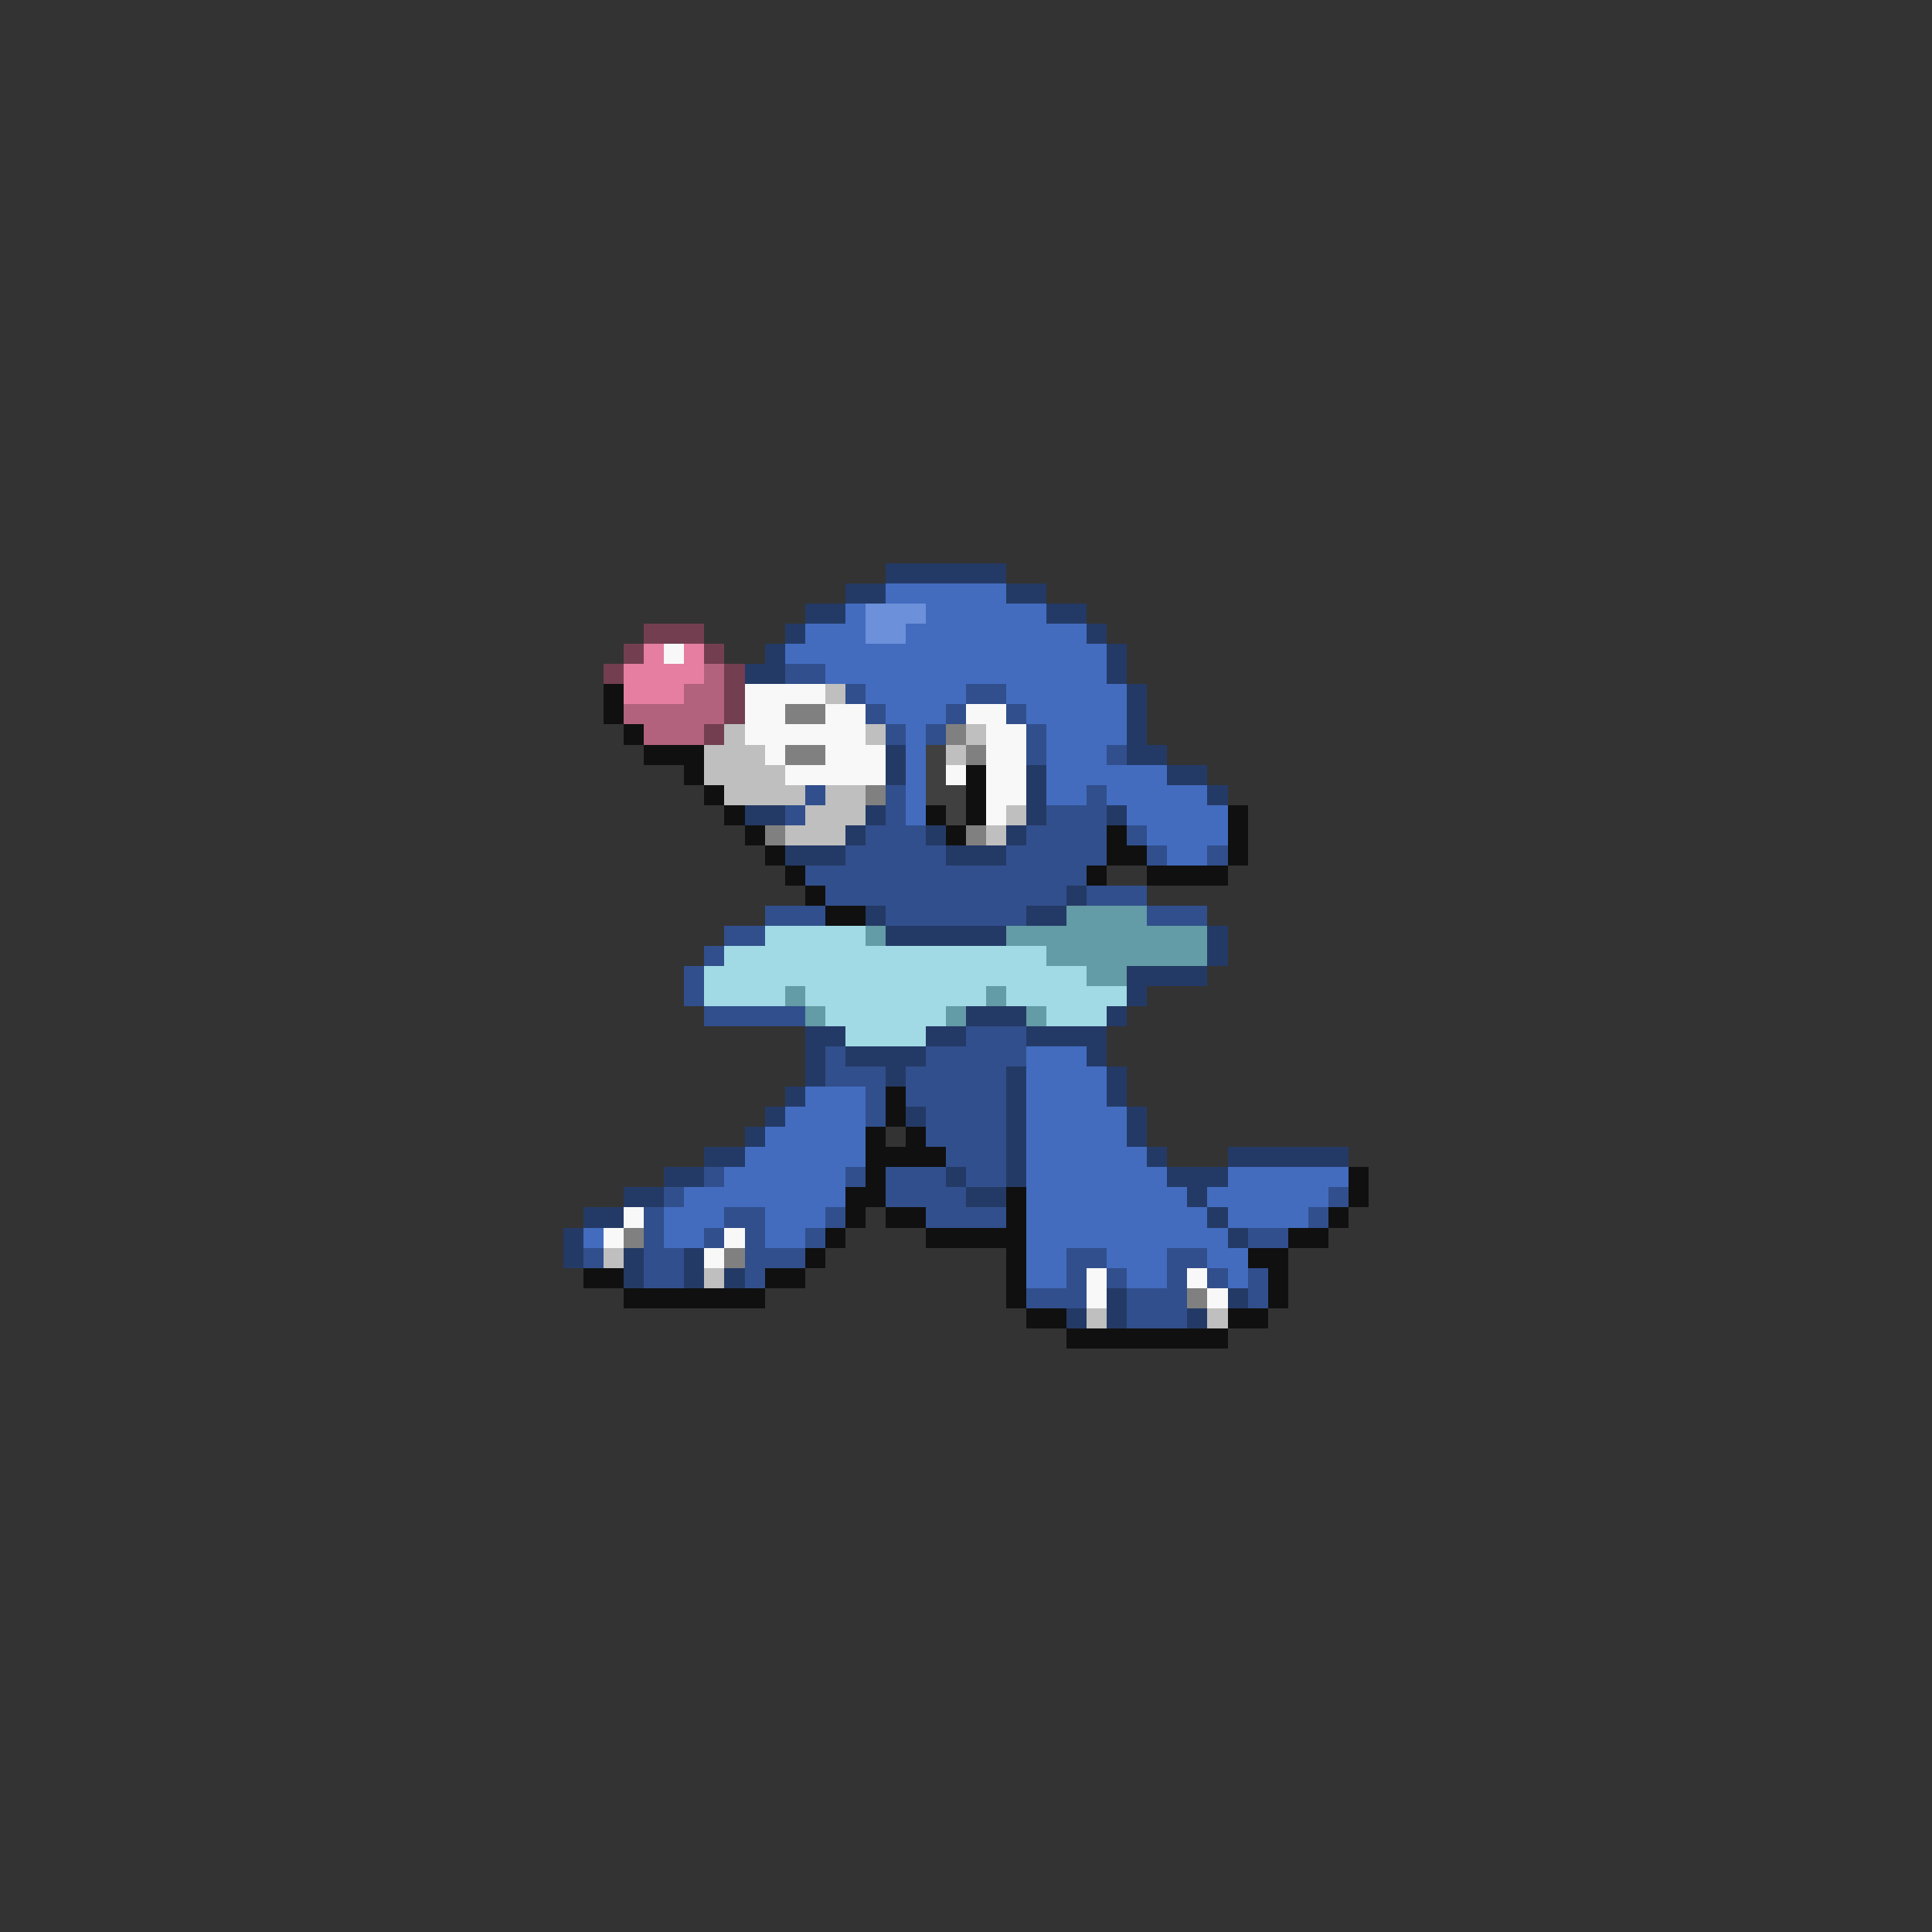 <svg xmlns="http://www.w3.org/2000/svg" viewBox="0 -0.5 96 96" shape-rendering="crispEdges">
<rect x="0" y="-0.5" width="96" height="96" fill="#333333" stroke="none"/>
<path stroke="#243a66" d="M44 28h6M42 29h2M50 29h2M40 30h2M52 30h2M39 31h1M54 31h1M38 32h1M55 32h1M37 33h2M55 33h1M56 34h1M56 35h1M56 36h1M44 37h1M56 37h2M44 38h1M51 38h1M58 38h2M51 39h1M60 39h1M37 40h2M43 40h1M51 40h1M55 40h1M42 41h1M46 41h1M50 41h1M39 42h3M47 42h3M53 44h1M43 45h1M51 45h2M44 46h6M60 46h1M60 47h1M56 48h4M56 49h1M48 50h3M55 50h1M40 51h2M46 51h2M51 51h4M40 52h1M42 52h4M54 52h1M40 53h1M44 53h1M50 53h1M55 53h1M39 54h1M50 54h1M55 54h1M38 55h1M45 55h1M50 55h1M56 55h1M37 56h1M50 56h1M56 56h1M35 57h2M50 57h1M57 57h1M61 57h6M33 58h2M47 58h1M50 58h1M58 58h3M31 59h2M48 59h2M59 59h1M29 60h2M60 60h1M28 61h1M61 61h1M28 62h1M31 62h1M34 62h1M31 63h1M34 63h1M36 63h1M55 64h1M61 64h1M53 65h1M55 65h1M59 65h1" />
<path stroke="#436cbf" d="M44 29h6M42 30h1M46 30h6M40 31h3M45 31h9M39 32h16M41 33h14M43 34h5M50 34h6M44 35h3M51 35h5M45 36h1M52 36h4M45 37h1M52 37h3M45 38h1M52 38h6M45 39h1M52 39h2M55 39h5M45 40h1M56 40h5M57 41h4M58 42h2M51 52h3M51 53h4M40 54h3M51 54h4M39 55h4M51 55h5M38 56h5M51 56h5M37 57h6M51 57h6M36 58h6M51 58h7M61 58h6M34 59h8M51 59h8M60 59h6M33 60h3M38 60h3M51 60h9M61 60h4M29 61h1M33 61h2M38 61h2M51 61h10M51 62h2M55 62h3M60 62h2M51 63h2M56 63h2M61 63h1" />
<path stroke="#6c90d9" d="M43 30h3M43 31h2" />
<path stroke="#733f50" d="M32 31h3M31 32h1M35 32h1M30 33h1M36 33h1M36 34h1M36 35h1M35 36h1" />
<path stroke="#e57ea1" d="M32 32h1M34 32h1M31 33h4M31 34h3" />
<path stroke="#f8f8f8" d="M33 32h1M37 34h4M37 35h2M41 35h2M48 35h2M37 36h6M49 36h2M38 37h1M41 37h3M49 37h2M39 38h5M47 38h1M49 38h2M49 39h2M49 40h1M31 60h1M30 61h1M36 61h1M35 62h1M54 63h1M59 63h1M54 64h1M60 64h1" />
<path stroke="#b3627d" d="M35 33h1M34 34h2M31 35h5M32 36h3" />
<path stroke="#314f8c" d="M39 33h2M42 34h1M48 34h2M43 35h1M47 35h1M50 35h1M44 36h1M46 36h1M51 36h1M51 37h1M55 37h1M40 39h1M44 39h1M54 39h1M39 40h1M44 40h1M52 40h3M43 41h3M51 41h4M56 41h1M42 42h5M50 42h5M57 42h1M60 42h1M40 43h14M41 44h12M54 44h3M38 45h3M44 45h7M57 45h3M36 46h2M35 47h1M34 48h1M34 49h1M35 50h5M48 51h3M41 52h1M46 52h5M41 53h3M45 53h5M43 54h1M45 54h5M43 55h1M46 55h4M46 56h4M47 57h3M35 58h1M42 58h1M44 58h3M48 58h2M33 59h1M44 59h4M66 59h1M32 60h1M36 60h2M41 60h1M46 60h4M65 60h1M32 61h1M35 61h1M37 61h1M40 61h1M62 61h2M29 62h1M32 62h2M37 62h3M53 62h2M58 62h2M32 63h2M37 63h1M53 63h1M55 63h1M58 63h1M60 63h1M62 63h1M51 64h3M56 64h3M62 64h1M56 65h3" />
<path stroke="#101010" d="M30 34h1M30 35h1M31 36h1M32 37h3M34 38h1M48 38h1M35 39h1M48 39h1M36 40h1M46 40h1M48 40h1M61 40h1M37 41h1M47 41h1M55 41h1M61 41h1M38 42h1M55 42h2M61 42h1M39 43h1M54 43h1M57 43h4M40 44h1M41 45h2M44 54h1M44 55h1M43 56h1M45 56h1M43 57h4M43 58h1M67 58h1M42 59h2M50 59h1M67 59h1M42 60h1M44 60h2M50 60h1M66 60h1M41 61h1M46 61h5M64 61h2M40 62h1M50 62h1M62 62h2M29 63h2M38 63h2M50 63h1M63 63h1M31 64h7M50 64h1M63 64h1M51 65h2M61 65h2M53 66h8" />
<path stroke="#bfbfbf" d="M41 34h1M36 36h1M43 36h1M48 36h1M35 37h3M47 37h1M35 38h4M36 39h4M41 39h2M40 40h3M50 40h1M39 41h3M49 41h1M30 62h1M35 63h1M54 65h1M60 65h1" />
<path stroke="#808080" d="M39 35h2M47 36h1M39 37h2M48 37h1M43 39h1M38 41h1M48 41h1M31 61h1M36 62h1M59 64h1" />
<path stroke="#404040" d="M46 37h1M46 38h1M46 39h2M47 40h1" />
<path stroke="#639ba6" d="M53 45h4M43 46h1M50 46h10M52 47h8M54 48h2M39 49h1M49 49h1M40 50h1M47 50h1M51 50h1" />
<path stroke="#a1dae5" d="M38 46h5M36 47h16M35 48h19M35 49h4M40 49h9M50 49h6M41 50h6M52 50h3M42 51h4" />
</svg>